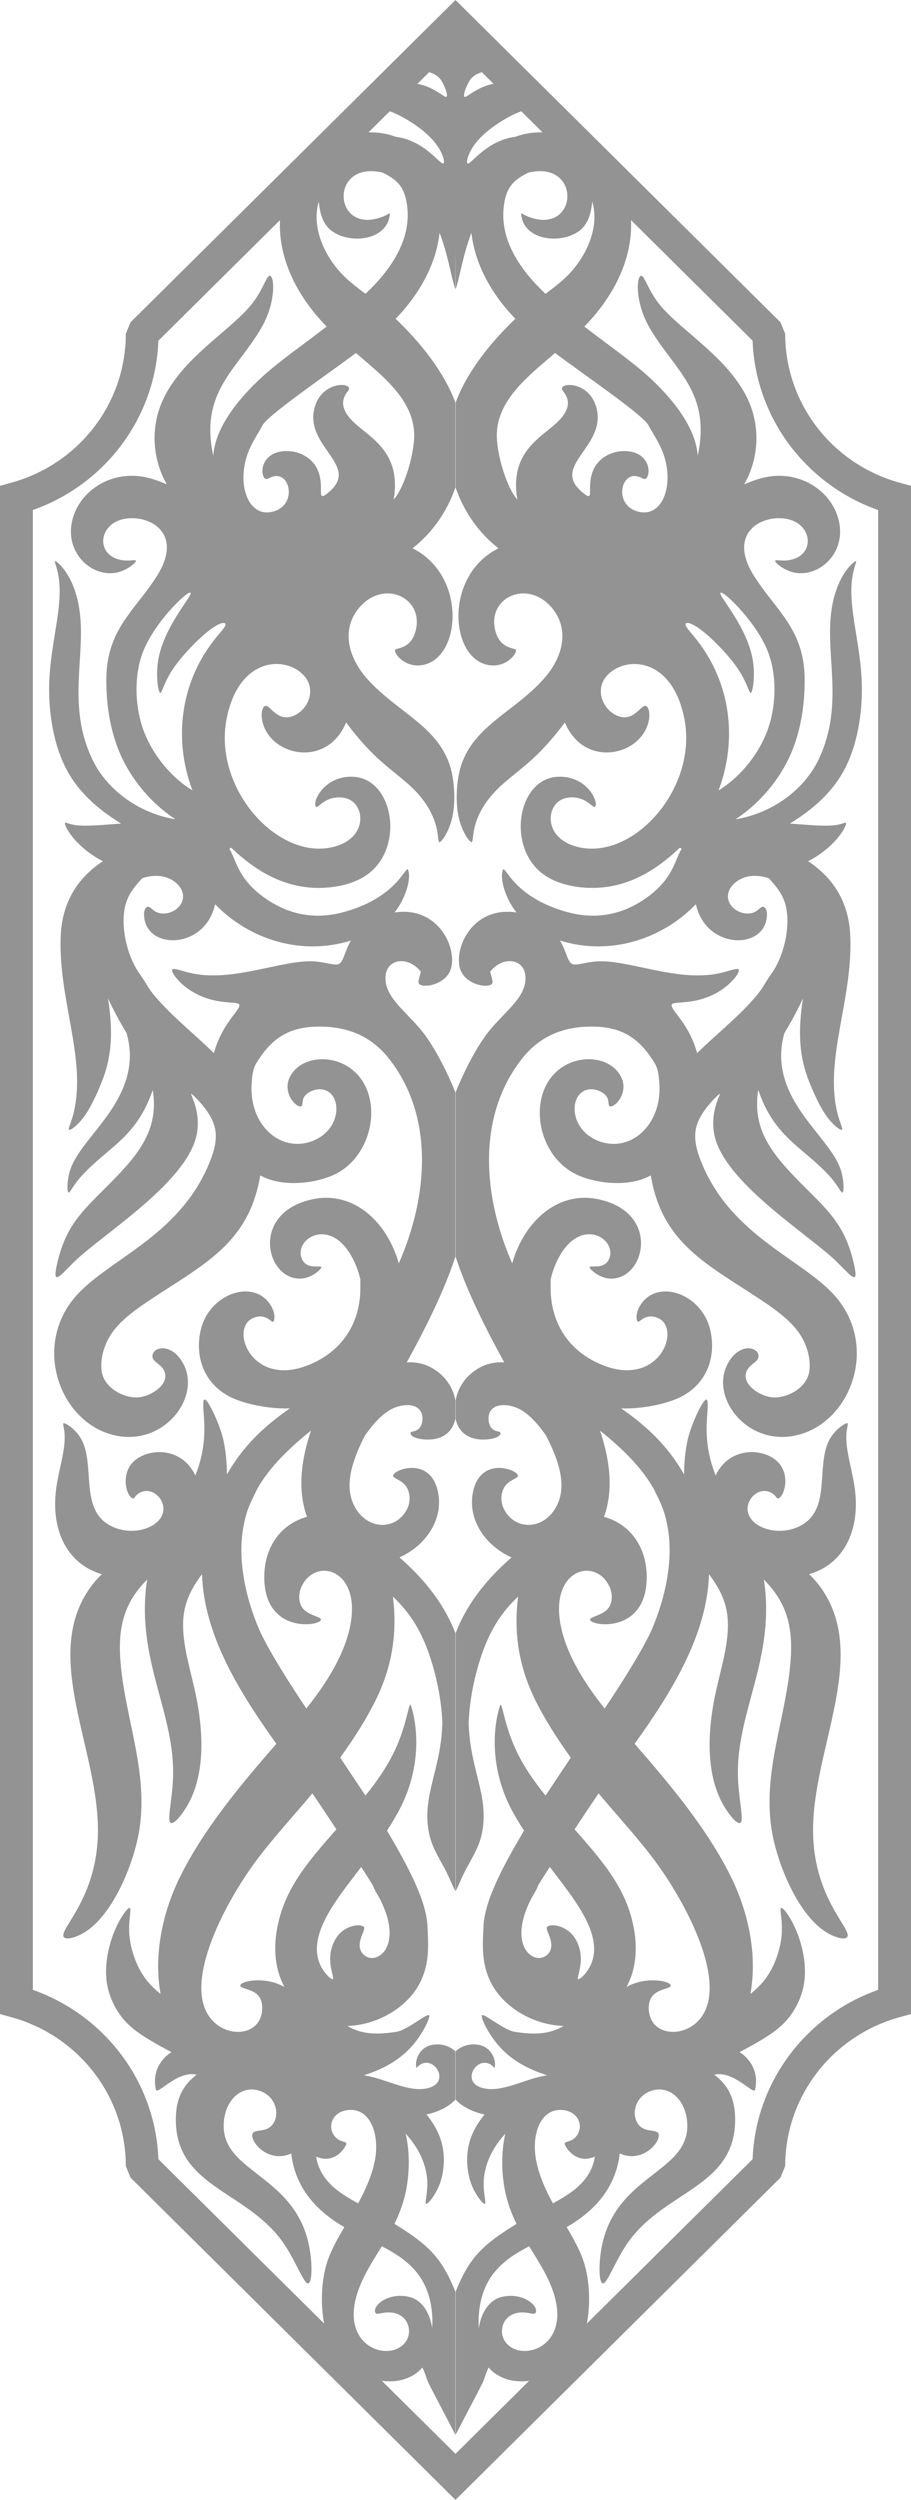 <svg width="147" height="403" viewBox="0 0 147 403" fill="none" xmlns="http://www.w3.org/2000/svg">
<path fill-rule="evenodd" clip-rule="evenodd" d="M85.277 27.826C94.018 25.761 93.3 38.165 85.134 34.887C84.225 34.523 84.064 34.181 84.098 34.556C84.475 38.667 90.218 39.425 93.302 37.349C94.878 36.289 95.394 34.41 95.559 32.491C96.787 36.533 94.7 41.264 91.635 44.37C90.576 45.444 89.359 46.358 88.024 47.364C83.835 43.416 80.795 38.773 81.257 33.609C81.564 30.182 82.893 28.98 85.277 27.826ZM83.473 80.525C81.791 78.729 80.023 72.994 80.176 69.767C80.433 64.338 85.244 60.605 89.573 56.908C93.008 59.527 103.134 66.435 104.534 68.391C105.157 69.552 106.14 70.995 106.774 72.477C108.991 77.666 107.108 83.569 102.954 82.473C98.963 81.424 100.152 75.892 103.035 76.843C103.621 77.036 104.013 77.426 104.312 77.083C105.016 76.279 104.831 73.387 101.781 72.808C99.476 72.375 96.78 73.42 95.753 75.729C94.508 78.518 96.09 81.049 94.153 79.516C88.535 75.073 97.964 72.105 96.235 65.707C95.084 61.45 90.343 61.599 90.69 62.768C90.829 63.234 93.001 64.836 90.265 67.724C87.717 70.415 82.126 72.528 83.473 80.525ZM115.946 127.422C118.906 119.571 117.943 111.071 113.366 104.425C112.031 102.488 110.789 101.348 110.628 100.78C110.467 100.208 111.387 100.208 113.205 101.599C115.022 102.99 117.738 105.772 119.21 108.027C120.683 110.285 120.913 112.018 121.212 111.654C121.511 111.29 121.88 108.828 121.465 106.388C120.6 101.29 116.461 96.632 116.242 95.718C115.933 94.432 121.87 99.891 123.888 104.989C125.461 108.963 125.3 114.378 123.531 118.518C122.004 122.091 119.262 125.39 115.946 127.422ZM90.362 151.618C98.231 154.087 106.654 151.585 112.294 145.765C113.862 153.118 123.551 153.253 123.757 147.532C123.792 146.577 123.4 146.097 123.009 146.188C122.618 146.279 122.227 146.942 121.399 147.167C119.339 147.735 116.73 145.849 117.648 143.577C118.085 142.495 119.374 141.494 120.973 141.253C121.931 141.111 123.001 141.239 124.025 141.556C124.89 142.484 125.936 143.62 126.531 145.186C127.785 148.486 126.678 153.879 124.506 156.927C122.917 159.157 123.364 159.153 120.985 161.736C118.538 164.394 115.273 167.036 112.482 169.773C111.261 165.224 108.563 163.153 108.371 162.127C108.181 161.111 112.198 162.43 116.505 159.516C118.173 158.388 119.369 156.792 119.22 156.348C119.07 155.904 117.575 156.61 115.745 156.964C109.104 158.245 101.328 154.684 96.324 154.979C94.588 155.084 93.184 155.653 92.437 155.438C91.549 155.179 91.436 153.402 90.362 151.618ZM105.492 240.016C106.661 242.446 107.277 243.484 107.777 246.453C108.649 251.637 107.339 257.65 105.203 262.623C103.822 265.838 99.869 272.016 97.565 275.417C94.142 271.138 91.746 267.023 90.735 263.16C88.115 253.141 95.93 250.774 98.305 255.695C98.939 257.005 98.846 258.555 97.984 259.456C97.121 260.356 95.487 260.607 95.245 260.983C94.591 262.002 103.702 263.705 104.322 255.182C104.668 250.434 102.464 245.958 97.466 244.516C99.097 240.022 98.306 235.012 96.819 230.624C100.101 233.255 103.426 236.366 105.492 240.016ZM88.719 300.971C87.999 302.073 87.371 303.051 86.824 303.958C86.618 304.674 85.997 305.468 85.455 306.609C81.85 314.198 86.567 317.072 88.446 314.975C89.811 313.457 88.012 311.228 88.239 310.712C88.54 310.03 91.372 310.225 92.772 312.445C94.82 315.691 92.86 318.988 93.302 319.055C93.6 319.103 94.797 318.052 95.419 316.525C97.395 311.667 92.407 305.857 88.719 300.971ZM96.594 289.106C95.22 291.121 93.912 293.09 92.716 294.902C97.093 299.87 100.703 304.011 102.068 309.847C102.905 313.425 102.829 317.077 101.099 320.32C104.629 318.266 109.396 319.638 107.958 320.38C107.383 320.675 105.864 320.859 105.151 321.929C104.438 323 104.529 324.961 105.473 326.17C107.42 328.661 112.704 327.838 114.125 323.251C116.062 316.998 110.3 306.336 106.025 300.456C103.196 296.564 99.845 292.991 96.594 289.106ZM89.22 355.203C88.037 353.034 86.997 350.748 86.516 348.283C85.708 344.138 87.194 339.824 90.773 340.146C93.715 340.41 94.357 343.389 92.568 344.795C91.9 345.319 91.118 345.184 91.118 345.595C91.118 345.973 92.754 348.748 95.536 347.827C95.684 347.779 95.837 347.72 95.991 347.655C95.935 347.999 95.863 348.345 95.764 348.686C95.304 350.27 94.268 351.729 92.704 352.983C91.736 353.758 90.564 354.457 89.22 355.203ZM85.383 362.112C86.769 364.372 88.181 366.517 89.093 368.959C92.723 378.686 83.431 381.174 81.316 377.145C80.413 375.423 81.399 372.546 84.675 372.789C85.596 372.859 86.24 373.178 86.424 372.837C86.994 371.777 84.429 369.447 80.948 370.281C78.888 370.777 77.607 372.896 77.267 375.308L77.264 375.265C77.126 373.316 77.379 370.878 78.276 368.793C79.174 366.705 80.715 364.972 83.005 363.482C83.736 363.003 84.544 362.552 85.383 362.112ZM79.649 13.518C78.963 13.627 78.243 13.86 77.46 14.235C75.942 14.964 75.159 15.783 74.941 15.601C74.723 15.419 75.068 14.235 75.666 13.187C76.284 12.101 77.066 11.915 77.737 11.624L79.649 13.518ZM87.54 21.337C85.928 21.3 84.425 21.566 83.165 22.05C80.919 22.331 79.142 23.398 77.851 24.425C76.448 25.543 75.62 26.613 75.412 26.304C75.205 25.998 75.62 24.308 77.161 22.578C78.702 20.845 81.372 19.068 83.604 18.132C83.776 18.059 83.944 17.994 84.107 17.935L87.54 21.337ZM94.701 374.566C95.329 371.284 95.102 367.582 94.271 364.857C93.689 362.952 92.616 361.027 91.439 359.027C93.491 357.838 95.05 356.593 96.293 355.24C97.674 353.735 98.663 352.093 99.296 350.281C99.653 349.258 99.897 348.179 100 347.15C103.995 348.959 107.112 344.651 106.119 343.769C105.681 343.383 104.531 343.563 103.68 343.062C101.738 341.918 102 338.354 104.761 337.181C108.012 335.801 110.952 338.7 110.904 342.811C110.815 350.591 98.319 350.763 96.869 363.693C96.57 366.361 96.799 368.458 97.467 368.046C98.135 367.638 99.239 364.719 100.941 362.076C106.598 353.29 118.218 352.856 118.613 342.287C118.737 338.973 117.918 336.485 115.264 334.448C118.441 333.749 121.63 337.835 121.845 336.86C122.72 332.898 119.562 330.901 119.321 330.833C124.437 328.055 127.2 326.548 129.005 322.327C129.573 320.999 129.859 319.571 129.886 318.083C129.932 315.643 129.288 313.045 128.391 310.994C127.494 308.942 126.343 307.438 126.044 307.573C125.745 307.711 126.297 309.489 126.136 311.769C125.975 314.048 125.101 316.829 123.582 318.903C122.864 319.884 122.002 320.706 121.087 321.433C122.206 315.308 120.862 308.472 117.967 302.597C114.206 294.961 108.276 287.835 102.408 281.118C108.124 273.105 114.096 263.769 114.409 253.77C117.3 257.655 117.98 260.563 117.094 265.713C116.587 268.654 115.575 271.868 115.022 275.253C114.1 280.911 114.204 286.992 117.001 291.45C118.06 293.138 119.348 294.505 119.624 293.614C119.901 292.727 119.164 289.58 119.072 286.412C118.785 276.52 124.524 268.244 123.501 256.606C123.442 255.931 123.358 255.273 123.245 254.63C126.386 257.78 127.957 261.317 127.609 267.126C127.018 276.99 122.487 286.455 124.847 296.694C126.084 302.056 129.311 309.247 133.637 311.67C135.225 312.56 136.836 312.834 136.79 311.943C136.704 310.295 131.252 305.302 131.198 295.19C131.127 281.994 140.083 267.401 132.763 256.39C132.121 255.424 131.382 254.556 130.559 253.771C135.913 252.205 138.232 247.369 138.1 242.028C137.991 237.668 136.159 233.898 136.639 230.573C136.765 229.695 137.018 229.239 136.454 229.49C135.891 229.741 134.51 230.699 133.739 232.283C131.732 236.409 133.998 243.04 129.529 245.755C126.175 247.794 121.463 246.574 120.716 243.898C120.124 241.779 122.582 239.311 124.731 240.82C125.283 241.208 125.306 241.664 125.605 241.549C126.613 241.166 127.53 237.74 125.548 235.714C123.257 233.373 117.7 233.124 115.477 237.855C113.078 231.806 114.434 227.747 114.162 225.891C113.942 224.386 111.564 229.421 110.975 232.046C110.608 233.681 110.386 235.664 110.384 237.694C107.878 233.274 104.519 229.995 100.225 227.04C102.952 227.146 106.69 226.58 109.304 225.445C114.076 223.376 115.633 218.715 114.596 214.355C113.163 208.328 105.602 205.91 103.103 210.81C102.551 211.893 102.689 212.851 102.896 213.056C103.183 213.34 104.051 211.56 106.186 212.486C109.995 214.136 106.449 223.663 97.339 220.1C91.998 218.01 89.045 213.612 88.86 208.166C88.836 207.467 88.862 206.832 88.851 206.241C89.228 204.621 89.87 203.11 90.631 201.931C94.187 196.418 99.315 199.751 98.385 202.683C97.647 205.012 94.792 203.703 95.181 204.404C95.428 204.848 96.832 206.045 98.438 206.119C104.067 206.379 106.732 195.524 96.602 193.336C89.829 191.873 84.453 197.167 82.653 203.67C77.907 192.886 76.907 180.01 84.198 170.709C87.275 166.785 91.291 165.402 95.922 165.5C100.724 165.603 103.394 167.71 105.632 171.382C106.234 172.369 106.313 173.517 106.392 174.665C106.856 181.421 101.645 185.951 96.51 183.908C91.408 181.879 91.828 175.424 95.555 175.599C96.521 175.645 97.534 176.192 97.925 176.83C98.316 177.468 98.086 178.198 98.385 178.335C99.118 178.67 101.482 176.248 100.26 173.684C98.034 169.012 88.688 169.659 87.26 177.537C86.455 181.976 88.646 187.494 93.415 189.516C96.717 190.916 101.75 191.32 105.008 189.477C106.854 200.593 114.326 203.901 123.01 209.698C126.255 211.864 128.187 213.551 129.338 215.511C130.489 217.472 130.857 219.706 130.557 221.256C130.037 223.954 126.626 225.593 124.345 225.223C122.005 224.843 119.125 222.585 120.824 220.481C121.377 219.797 122.297 219.433 122.389 218.794C122.628 217.136 119.301 216.226 117.373 219.934C114.627 225.215 120.332 232.821 127.957 231.492C136.843 229.943 141.788 217.868 135.275 209.562C130.219 203.114 117.818 199.604 112.978 186.857C112.035 184.372 111.897 182.503 112.702 180.679C113.507 178.855 115.256 177.078 115.877 176.53C116.938 175.596 114.583 178.291 115.187 182.48C116.251 189.862 128.669 197.809 134.078 202.541C136.953 205.056 138.939 208.33 137.644 203.133C136.019 196.605 132.733 194.442 127.957 189.433C123.892 185.168 121.45 181.4 122.35 175.709C124.977 183.385 129.45 184.834 133.733 189.457C135.275 191.121 135.735 192.443 135.965 192.238C136.195 192.033 136.195 190.3 135.712 188.727C134.209 183.835 126.809 179.065 126.094 171.265C125.946 169.657 126.138 168.083 126.568 166.56C127.578 164.884 128.635 162.97 129.572 160.928C128.811 165.815 128.857 169.82 130.372 173.863C130.971 175.458 132.029 177.943 133.168 179.63C134.307 181.317 135.527 182.206 135.826 182.138C136.125 182.069 135.503 181.043 135.089 179.288C133.042 170.611 137.613 161.11 137.206 150.929C137.005 145.907 134.873 141.796 130.407 138.835C132.388 137.808 133.896 136.53 134.905 135.394C136.009 134.152 136.516 133.081 136.527 132.75C136.539 132.419 136.056 132.83 134.893 133.001C132.975 133.282 129.827 132.91 127.462 132.768C131.154 130.478 134.5 127.67 136.537 123.507C138.332 119.837 139.16 115.048 139.068 110.467C138.926 103.376 136.498 97.218 137.711 92.138C138.01 90.885 138.378 90.248 137.941 90.521C137.503 90.794 136.261 91.978 135.364 94.053C131.624 102.699 136.99 111.738 132.234 122.138C129.764 127.539 124.298 131.18 118.671 132.076C123.006 129.272 126.462 124.837 128.111 120.274C129.389 116.734 129.841 113.238 129.841 109.578C129.841 101.461 125.201 98.427 121.672 92.844C116.525 84.702 125.175 82.032 128.667 84.319C131.207 85.984 130.968 89.764 127.218 90.317C125.975 90.499 124.871 90.088 125.101 90.521C125.331 90.954 126.896 92.229 128.759 92.389C132.657 92.724 136.534 88.824 135.34 83.886C134.193 79.144 129.24 75.976 123.996 76.843C122.7 77.058 121.391 77.51 120.084 78.085C122.524 73.78 122.75 68.536 120.499 64.01C117.281 57.538 109.878 53.278 106.532 49.214C104.898 47.233 104.254 45.27 103.771 44.654C102.796 43.412 102.136 48.241 104.829 52.863C108.821 59.712 114.792 63.172 112.585 73.471C112.266 68.748 108.266 63.988 104.612 60.681C101.687 58.034 97.771 55.346 94.29 52.64C98.994 47.866 102.112 41.752 101.821 35.484L121.438 54.92C121.682 61.319 123.937 67.207 127.595 71.985C131.157 76.639 136.046 80.237 141.699 82.222V320.777C136.046 322.763 131.157 326.359 127.595 331.013C123.937 335.792 121.682 341.681 121.438 348.077L94.701 374.566ZM61.723 27.826C52.982 25.761 53.7 38.165 61.866 34.887C62.775 34.523 62.936 34.181 62.902 34.556C62.525 38.667 56.781 39.425 53.697 37.349C52.122 36.289 51.605 34.41 51.441 32.491C50.213 36.533 52.3 41.264 55.365 44.37C56.424 45.444 57.64 46.358 58.976 47.364C63.165 43.416 66.205 38.773 65.743 33.609C65.436 30.182 64.107 28.98 61.723 27.826ZM63.526 80.525C65.209 78.729 66.977 72.994 66.824 69.767C66.567 64.338 61.756 60.605 57.426 56.908C53.992 59.527 43.865 66.435 42.466 68.391C41.843 69.552 40.859 70.995 40.225 72.477C38.008 77.666 39.892 83.569 44.045 82.473C48.037 81.424 46.847 75.892 43.965 76.843C43.378 77.036 42.987 77.426 42.688 77.083C41.984 76.279 42.168 73.387 45.219 72.808C47.523 72.375 50.22 73.42 51.248 75.729C52.492 78.518 50.91 81.049 52.846 79.516C58.465 75.073 49.035 72.105 50.764 65.707C51.916 61.45 56.656 61.599 56.31 62.768C56.171 63.234 53.999 64.836 56.735 67.724C59.283 70.415 64.874 72.528 63.526 80.525ZM31.054 127.422C28.094 119.571 29.056 111.071 33.634 104.425C34.968 102.488 36.211 101.348 36.372 100.78C36.533 100.208 35.612 100.208 33.795 101.599C31.977 102.99 29.262 105.772 27.79 108.027C26.317 110.285 26.087 112.018 25.788 111.654C25.488 111.29 25.12 108.828 25.534 106.388C26.4 101.29 30.539 96.632 30.758 95.718C31.067 94.432 25.13 99.891 23.112 104.989C21.539 108.963 21.7 114.378 23.469 118.518C24.996 122.091 27.738 125.39 31.054 127.422ZM56.638 151.618C48.768 154.087 40.346 151.585 34.706 145.765C33.138 153.118 23.449 153.253 23.243 147.532C23.208 146.577 23.599 146.097 23.991 146.188C24.382 146.279 24.773 146.942 25.601 147.167C27.66 147.735 30.27 145.849 29.352 143.577C28.915 142.495 27.626 141.494 26.027 141.253C25.068 141.111 23.998 141.239 22.975 141.556C22.11 142.484 21.064 143.62 20.469 145.186C19.215 148.486 20.322 153.879 22.494 156.927C24.083 159.157 23.636 159.153 26.015 161.736C28.462 164.394 31.727 167.036 34.517 169.773C35.739 165.224 38.437 163.153 38.628 162.127C38.818 161.111 34.802 162.43 30.495 159.516C28.827 158.388 27.63 156.792 27.78 156.348C27.929 155.904 29.425 156.61 31.254 156.964C37.896 158.245 45.672 154.684 50.675 154.979C52.412 155.084 53.816 155.653 54.563 155.438C55.451 155.179 55.564 153.402 56.638 151.618ZM41.508 240.016C40.338 242.446 39.723 243.484 39.223 246.453C38.35 251.637 39.661 257.65 41.797 262.623C43.178 265.838 47.13 272.016 49.435 275.417C52.858 271.138 55.254 267.023 56.265 263.16C58.885 253.141 51.07 250.774 48.694 255.695C48.061 257.005 48.154 258.555 49.016 259.456C49.879 260.356 51.513 260.607 51.755 260.983C52.409 262.002 43.298 263.705 42.677 255.182C42.331 250.434 44.536 245.958 49.533 244.516C47.903 240.022 48.694 235.012 50.181 230.624C46.899 233.255 43.574 236.366 41.508 240.016ZM58.281 300.971C59 302.073 59.628 303.051 60.176 303.958C60.381 304.674 61.003 305.468 61.545 306.609C65.15 314.198 60.433 317.072 58.553 314.975C57.189 313.457 58.988 311.228 58.76 310.712C58.459 310.03 55.628 310.225 54.227 312.445C52.18 315.691 54.14 318.988 53.698 319.055C53.399 319.103 52.202 318.052 51.581 316.525C49.604 311.667 54.592 305.857 58.281 300.971ZM50.406 289.106C51.78 291.121 53.088 293.09 54.284 294.902C49.907 299.87 46.297 304.011 44.932 309.847C44.094 313.425 44.17 317.077 45.9 320.32C42.37 318.266 37.604 319.638 39.041 320.38C39.617 320.675 41.136 320.859 41.849 321.929C42.563 323 42.47 324.961 41.527 326.17C39.58 328.661 34.296 327.838 32.875 323.251C30.938 316.998 36.7 306.336 40.975 300.456C43.803 296.564 47.154 292.991 50.406 289.106ZM57.78 355.203C58.963 353.034 60.003 350.748 60.484 348.283C61.291 344.138 59.806 339.824 56.227 340.146C53.285 340.41 52.643 343.389 54.432 344.795C55.099 345.319 55.882 345.184 55.882 345.595C55.882 345.973 54.246 348.748 51.464 347.827C51.316 347.779 51.163 347.72 51.009 347.655C51.065 347.999 51.137 348.345 51.236 348.686C51.696 350.27 52.731 351.729 54.296 352.983C55.264 353.758 56.436 354.457 57.78 355.203ZM61.617 362.112C60.231 364.372 58.819 366.517 57.907 368.959C54.277 378.686 63.568 381.174 65.684 377.145C66.586 375.423 65.601 372.546 62.325 372.789C61.404 372.859 60.76 373.178 60.576 372.837C60.005 371.777 62.571 369.447 66.052 370.281C68.112 370.777 69.393 372.896 69.732 375.308L69.735 375.265C69.874 373.316 69.621 370.878 68.723 368.793C67.826 366.705 66.284 364.972 63.995 363.482C63.263 363.003 62.455 362.552 61.617 362.112ZM67.35 13.518C68.037 13.627 68.757 13.86 69.539 14.235C71.058 14.964 71.84 15.783 72.059 15.601C72.278 15.419 71.932 14.235 71.334 13.187C70.716 12.101 69.933 11.915 69.263 11.624L67.35 13.518ZM59.46 21.337C61.071 21.3 62.575 21.566 63.836 22.05C66.081 22.331 67.858 23.398 69.149 24.425C70.552 25.543 71.38 26.613 71.588 26.304C71.795 25.998 71.38 24.308 69.839 22.578C68.297 20.845 65.628 19.068 63.396 18.132C63.223 18.059 63.056 17.994 62.893 17.935L59.46 21.337ZM52.298 374.566C51.671 371.284 51.898 367.582 52.729 364.857C53.311 362.952 54.384 361.027 55.561 359.027C53.509 357.838 51.95 356.593 50.706 355.24C49.326 353.735 48.337 352.093 47.704 350.281C47.346 349.258 47.103 348.179 47 347.15C43.005 348.959 39.888 344.651 40.881 343.769C41.318 343.383 42.469 343.563 43.32 343.062C45.261 341.918 45 338.354 42.238 337.181C38.988 335.801 36.048 338.7 36.095 342.811C36.185 350.591 48.681 350.763 50.131 363.693C50.43 366.361 50.2 368.458 49.533 368.046C48.865 367.638 47.761 364.719 46.058 362.076C40.402 353.29 28.782 352.856 28.387 342.287C28.263 338.973 29.082 336.485 31.735 334.448C28.559 333.749 25.37 337.835 25.154 336.86C24.28 332.898 27.438 330.901 27.679 330.833C22.563 328.055 19.799 326.548 17.994 322.327C17.427 320.999 17.141 319.571 17.113 318.083C17.068 315.643 17.712 313.045 18.608 310.994C19.506 308.942 20.657 307.438 20.956 307.573C21.255 307.711 20.703 309.489 20.864 311.769C21.025 314.048 21.899 316.829 23.418 318.903C24.135 319.884 24.997 320.706 25.913 321.433C24.794 315.308 26.138 308.472 29.033 302.597C32.794 294.961 38.724 287.835 44.591 281.118C38.876 273.105 32.904 263.769 32.591 253.77C29.7 257.655 29.02 260.563 29.906 265.713C30.413 268.654 31.425 271.868 31.977 275.253C32.9 280.911 32.796 286.992 29.998 291.45C28.94 293.138 27.651 294.505 27.376 293.614C27.099 292.727 27.835 289.58 27.927 286.412C28.215 276.52 22.476 268.244 23.498 256.606C23.558 255.931 23.642 255.273 23.755 254.63C20.613 257.78 19.043 261.317 19.391 267.126C19.982 276.99 24.513 286.455 22.152 296.694C20.916 302.056 17.688 309.247 13.363 311.67C11.775 312.56 10.164 312.834 10.21 311.943C10.296 310.295 15.748 305.302 15.802 295.19C15.873 281.994 6.916 267.401 14.237 256.39C14.879 255.424 15.618 254.556 16.44 253.771C11.087 252.205 8.767 247.369 8.9 242.028C9.008 237.668 10.841 233.898 10.361 230.573C10.234 229.695 9.982 229.239 10.546 229.49C11.109 229.741 12.49 230.699 13.261 232.283C15.268 236.409 13.002 243.04 17.471 245.755C20.825 247.794 25.536 246.574 26.284 243.898C26.876 241.779 24.418 239.311 22.269 240.82C21.717 241.208 21.693 241.664 21.394 241.549C20.387 241.166 19.469 237.74 21.452 235.714C23.742 233.373 29.3 233.124 31.523 237.855C33.922 231.806 32.566 227.747 32.837 225.891C33.058 224.386 35.436 229.421 36.025 232.046C36.392 233.681 36.614 235.664 36.616 237.694C39.121 233.274 42.481 229.995 46.775 227.04C44.048 227.146 40.31 226.58 37.695 225.445C32.924 223.376 31.366 218.715 32.403 214.355C33.837 208.328 41.398 205.91 43.897 210.81C44.449 211.893 44.311 212.851 44.103 213.056C43.816 213.34 42.949 211.56 40.814 212.486C37.005 214.136 40.551 223.663 49.661 220.1C55.002 218.01 57.955 213.612 58.14 208.166C58.163 207.467 58.139 206.832 58.15 206.241C57.772 204.621 57.13 203.11 56.369 201.931C52.813 196.418 47.684 199.751 48.614 202.683C49.353 205.012 52.208 203.703 51.819 204.404C51.571 204.848 50.167 206.045 48.563 206.119C42.932 206.379 40.268 195.524 50.397 193.336C57.171 191.873 62.547 197.167 64.347 203.67C69.092 192.886 70.093 180.01 62.802 170.709C59.725 166.785 55.709 165.402 51.077 165.5C46.276 165.603 43.606 167.71 41.368 171.382C40.766 172.369 40.686 173.517 40.607 174.665C40.144 181.421 45.354 185.951 50.49 183.908C55.592 181.879 55.172 175.424 51.445 175.599C50.478 175.645 49.466 176.192 49.075 176.83C48.684 177.468 48.914 178.198 48.615 178.335C47.883 178.67 45.518 176.248 46.74 173.684C48.966 169.012 58.312 169.659 59.74 177.537C60.545 181.976 58.353 187.494 53.584 189.516C50.282 190.916 45.25 191.32 41.992 189.477C40.146 200.593 32.674 203.901 23.99 209.698C20.745 211.864 18.812 213.551 17.662 215.511C16.511 217.472 16.143 219.706 16.442 221.256C16.963 223.954 20.374 225.593 22.655 225.223C24.994 224.843 27.874 222.585 26.175 220.481C25.623 219.797 24.703 219.433 24.611 218.794C24.372 217.136 27.699 216.226 29.627 219.934C32.373 225.215 26.668 232.821 19.042 231.492C10.156 229.943 5.212 217.868 11.725 209.562C16.781 203.114 29.182 199.604 34.022 186.857C34.965 184.372 35.103 182.503 34.298 180.679C33.492 178.855 31.744 177.078 31.122 176.53C30.062 175.596 32.417 178.291 31.813 182.48C30.748 189.862 18.331 197.809 12.922 202.541C10.046 205.056 8.061 208.33 9.355 203.133C10.981 196.605 14.267 194.442 19.042 189.433C23.108 185.168 25.549 181.4 24.649 175.709C22.023 183.385 17.549 184.834 13.267 189.457C11.725 191.121 11.265 192.443 11.034 192.238C10.805 192.033 10.805 190.3 11.288 188.727C12.791 183.835 20.191 179.065 20.906 171.265C21.053 169.657 20.862 168.083 20.432 166.56C19.422 164.884 18.365 162.97 17.427 160.928C18.189 165.815 18.143 169.82 16.628 173.863C16.029 175.458 14.971 177.943 13.832 179.63C12.693 181.317 11.473 182.206 11.175 182.138C10.875 182.069 11.496 181.043 11.91 179.288C13.958 170.611 9.387 161.11 9.794 150.929C9.994 145.907 12.127 141.796 16.593 138.835C14.612 137.808 13.104 136.53 12.095 135.394C10.99 134.152 10.484 133.081 10.472 132.75C10.461 132.419 10.944 132.83 12.106 133.001C14.025 133.282 17.173 132.91 19.538 132.768C15.846 130.478 12.5 127.67 10.463 123.507C8.668 119.837 7.84 115.048 7.932 110.467C8.074 103.376 10.501 97.218 9.289 92.138C8.99 90.885 8.622 90.248 9.059 90.521C9.497 90.794 10.739 91.978 11.636 94.053C15.376 102.699 10.01 111.738 14.766 122.138C17.236 127.539 22.702 131.18 28.329 132.076C23.994 129.272 20.538 124.837 18.889 120.274C17.61 116.734 17.159 113.238 17.159 109.578C17.159 101.461 21.799 98.427 25.327 92.844C30.474 84.702 21.825 82.032 18.332 84.319C15.793 85.984 16.032 89.764 19.782 90.317C21.025 90.499 22.129 90.088 21.899 90.521C21.669 90.954 20.105 92.229 18.241 92.389C14.343 92.724 10.466 88.824 11.66 83.886C12.806 79.144 17.76 75.976 23.003 76.843C24.3 77.058 25.608 77.51 26.916 78.085C24.476 73.78 24.25 68.536 26.501 64.01C29.719 57.538 37.121 53.278 40.468 49.214C42.102 47.233 42.746 45.27 43.229 44.654C44.204 43.412 44.864 48.241 42.17 52.863C38.179 59.712 32.208 63.172 34.415 73.471C34.734 68.748 38.734 63.988 42.388 60.681C45.314 58.034 49.229 55.346 52.71 52.64C48.006 47.866 44.888 41.752 45.179 35.484L25.561 54.92C25.318 61.319 23.063 67.207 19.405 71.985C15.843 76.639 10.954 80.237 5.301 82.222V320.777C10.954 322.763 15.843 326.359 19.405 331.013C23.063 335.792 25.318 341.681 25.561 348.077L52.298 374.566ZM73.5 403L125.93 351.056L126.697 349.199C126.703 343.552 128.602 338.348 131.798 334.172C135.069 329.901 139.704 326.702 145.064 325.214L147 324.677V78.322L145.064 77.782C139.704 76.293 135.069 73.099 131.798 68.828C128.602 64.651 126.703 59.447 126.697 53.798L125.93 51.945L73.5 0L21.069 51.945L20.303 53.798C20.297 59.447 18.397 64.651 15.201 68.828C11.931 73.099 7.296 76.293 1.936 77.782L0 78.322V324.677L1.936 325.214C7.296 326.702 11.931 329.901 15.201 334.172C18.397 338.348 20.297 343.552 20.303 349.199L21.069 351.056L73.5 403ZM73.675 46.173C74.251 44.254 74.806 40.794 76.071 37.527C76.601 42.495 79.265 47.378 83.161 51.388C79.323 55.059 75.42 59.767 73.522 64.898V78.606C74.834 82.411 77.192 85.856 80.432 88.391C71.729 92.71 72.558 105.758 78.552 107.153C81.486 107.834 83.353 105.485 83.269 104.815C83.213 104.37 80.578 104.797 79.863 101.406C78.767 96.202 85.222 93.343 89.102 98.045C91.996 101.552 90.766 106.031 87.779 109.396C82.636 115.19 75.364 117.306 73.984 125.135C73.605 127.291 73.558 129.891 74.065 131.963C74.572 134.039 75.63 135.587 76.032 135.747C76.664 135.998 75.478 132.135 80.082 127.393C81.842 125.58 84.166 124.076 86.57 121.752C88.138 120.237 89.739 118.373 91.148 116.472C94.287 123.977 103.581 121.84 104.691 116.144C104.944 114.844 104.622 113.886 104.185 113.795C103.405 113.635 102.365 116.191 100.02 115.528C97.553 114.829 95.962 111.599 97.65 109.283C100.256 105.707 108.417 105.419 110.443 115.94C112.604 127.153 102.101 138.864 93.094 136.501C88.236 135.226 88.075 130.918 90.034 129.276C91.093 128.384 92.795 128.384 93.969 128.864C95.142 129.341 95.787 130.299 96.017 130.048C96.662 129.345 94.766 125.044 90.057 125.215C83.421 125.459 81.574 136.945 88.009 141.173C90.126 142.564 93.071 143.202 95.994 143.132C101.229 143.012 105.722 140.47 109.701 136.647C109.793 136.709 109.889 136.77 109.99 136.829C108.842 138.711 108.664 141.526 104.547 144.56C100.636 147.444 96.271 148.289 91.719 147.08C82.498 144.633 81.482 139.036 81.112 140.332C80.605 142.109 81.86 145.292 83.352 147.102C76.573 146.049 73.379 152.306 74.165 155.893C74.82 158.874 79.098 159.425 79.435 158.502C79.579 158.107 79.26 157.404 79.097 156.643C81.081 154.083 84.71 154.433 84.797 157.579C84.894 161.1 80.859 163.384 78.204 167.153C76.594 169.439 74.85 172.763 73.522 176.082V202.585L73.591 202.795C75.351 208.153 78.377 214.205 81.367 219.625C79.58 219.518 78.135 219.97 76.884 220.777C75.561 221.632 74.457 222.886 73.87 224.47C73.72 224.876 73.604 225.303 73.522 225.737V228.743C73.567 228.95 73.621 229.149 73.686 229.337C74.158 230.705 75.17 231.526 76.39 231.867C77.609 232.209 79.036 232.073 79.841 231.811C80.647 231.548 80.831 231.161 80.739 230.967C80.647 230.773 80.278 230.773 79.922 230.637C79.565 230.5 79.22 230.226 79.013 229.702C78.806 229.178 78.737 228.403 78.99 227.776C79.243 227.149 79.818 226.67 80.762 226.545C81.705 226.419 83.016 226.647 84.236 227.388C85.456 228.129 86.583 229.383 87.389 230.431C87.658 230.782 87.891 231.11 88.107 231.419C89.979 235.035 91.348 238.902 90.134 242.073C88.396 246.613 83.245 247.034 81.332 243.304C80.596 241.867 80.873 240.249 81.678 239.348C82.483 238.448 83.818 238.265 83.542 237.753C82.967 236.686 77.478 234.971 76.329 240.488C75.408 244.91 78.248 249.135 82.537 251.067C81.963 251.572 81.369 252.112 80.762 252.702C78.162 255.233 75.309 258.698 73.606 263.052L73.522 263.27V304.865C73.921 304.15 74.352 303.022 74.879 301.949C75.731 300.216 76.835 298.619 77.456 296.705C78.078 294.789 78.216 292.555 77.825 290.07C77.433 287.587 76.513 284.851 76.007 281.751C75.802 280.491 75.664 279.172 75.618 277.806C75.75 274.205 76.498 270.549 77.495 267.452C78.668 263.804 80.186 260.932 82.648 258.333C82.952 258.013 83.269 257.697 83.597 257.385C82.926 262.741 83.533 268.16 86.214 273.738C87.654 276.735 89.741 280.074 92.102 283.344L88.032 289.458C84.099 284.606 82.528 281.12 81.428 276.906C80.899 274.877 80.853 274.331 80.577 275.288C79.254 279.877 79.589 285.863 82.314 291.278C82.94 292.524 83.71 293.814 84.553 295.108C81.789 299.799 78.238 306.001 78.025 310.419C77.886 313.31 77.65 316.235 79.035 319.238C81.03 323.563 86.081 326.457 90.925 326.592C88.529 328.086 85.697 327.965 83.051 327.542C81.246 327.252 77.981 324.429 77.759 324.885C77.61 325.192 78.208 326.536 79.025 327.838C81.137 331.197 84.066 333.203 88.295 334.555C84.64 335.057 80.701 337.646 77.496 336.477C74.394 335.344 77.112 331.214 79.371 332.955C79.681 333.192 79.796 333.513 79.843 333.217C80.046 331.904 79.222 329.979 77.208 329.636C75.732 329.385 74.456 329.833 73.522 330.681V338.483C74.527 339.526 76.029 340.388 78.128 340.864L78.177 340.875C77.216 342.05 76.478 343.293 76.022 344.516C75.285 346.485 75.285 348.401 75.504 349.917C75.723 351.433 76.159 352.549 76.758 353.563C77.356 354.581 78.115 355.491 78.276 355.229C78.438 354.967 78 353.53 78.047 351.822C78.093 350.112 78.622 348.128 79.841 346.178C80.317 345.417 80.897 344.665 81.535 343.961C80.861 346.953 80.917 350.188 81.454 352.98C81.852 355.051 82.536 356.852 83.351 358.508C81.808 359.444 80.302 360.442 79.082 361.428C77.011 363.104 75.768 364.747 74.698 366.821C74.28 367.632 73.888 368.511 73.522 369.444V392.498C75.685 388.303 77.887 384.237 78.081 383.631C78.475 382.411 78.629 382.149 78.844 381.653C79.149 382.014 79.496 382.338 79.889 382.614C81.511 383.755 83.456 384.065 85.382 383.8L73.5 395.572L61.618 383.8C63.544 384.065 65.489 383.755 67.11 382.614C67.503 382.338 67.851 382.014 68.156 381.653C68.371 382.149 68.526 382.411 68.919 383.631C69.113 384.237 71.315 388.303 73.478 392.498V369.444C73.113 368.511 72.72 367.632 72.301 366.821C71.231 364.747 69.989 363.104 67.918 361.428C66.698 360.442 65.192 359.444 63.649 358.508C64.463 356.852 65.148 355.051 65.546 352.98C66.083 350.188 66.139 346.953 65.464 343.961C66.103 344.665 66.683 345.417 67.158 346.178C68.378 348.128 68.907 350.112 68.953 351.822C68.999 353.53 68.562 354.967 68.723 355.229C68.884 355.491 69.644 354.581 70.242 353.563C70.84 352.549 71.277 351.433 71.496 349.917C71.714 348.401 71.714 346.485 70.978 344.516C70.522 343.293 69.784 342.05 68.823 340.875L68.871 340.864C70.97 340.388 72.472 339.526 73.478 338.483V330.681C72.544 329.833 71.268 329.385 69.792 329.636C67.777 329.979 66.954 331.904 67.157 333.217C67.203 333.513 67.318 333.192 67.629 332.955C69.888 331.214 72.606 335.344 69.504 336.477C66.298 337.646 62.359 335.057 58.705 334.555C62.934 333.203 65.862 331.197 67.975 327.838C68.792 326.536 69.39 325.192 69.241 324.885C69.019 324.429 65.753 327.252 63.949 327.542C61.303 327.965 58.471 328.086 56.075 326.592C60.919 326.457 65.97 323.563 67.964 319.238C69.35 316.235 69.114 313.31 68.974 310.419C68.761 306.001 65.211 299.799 62.447 295.108C63.289 293.814 64.059 292.524 64.685 291.278C67.41 285.863 67.746 279.877 66.423 275.288C66.147 274.331 66.101 274.877 65.571 276.906C64.472 281.12 62.901 284.606 58.967 289.458L54.899 283.344C57.259 280.074 59.346 276.735 60.786 273.738C63.467 268.16 64.075 262.741 63.403 257.385C63.73 257.697 64.048 258.013 64.351 258.333C66.813 260.932 68.332 263.804 69.505 267.452C70.502 270.549 71.249 274.205 71.382 277.806C71.336 279.172 71.199 280.491 70.993 281.751C70.487 284.851 69.566 287.587 69.175 290.07C68.784 292.555 68.922 294.789 69.543 296.705C70.165 298.619 71.269 300.216 72.121 301.949C72.648 303.022 73.079 304.15 73.478 304.865V263.27L73.394 263.052C71.691 258.698 68.838 255.233 66.238 252.702C65.631 252.112 65.037 251.572 64.463 251.067C68.752 249.135 71.591 244.91 70.671 240.488C69.522 234.971 64.032 236.686 63.458 237.753C63.182 238.265 64.516 238.448 65.322 239.348C66.127 240.249 66.403 241.867 65.667 243.304C63.754 247.034 58.604 246.613 56.866 242.073C55.652 238.902 57.021 235.035 58.892 231.419C59.109 231.11 59.342 230.782 59.611 230.431C60.416 229.383 61.544 228.129 62.764 227.388C63.983 226.647 65.294 226.419 66.238 226.545C67.182 226.67 67.757 227.149 68.01 227.776C68.263 228.403 68.194 229.178 67.987 229.702C67.78 230.226 67.435 230.5 67.078 230.637C66.722 230.773 66.353 230.773 66.261 230.967C66.169 231.161 66.353 231.548 67.158 231.811C67.964 232.073 69.391 232.209 70.61 231.867C71.829 231.526 72.842 230.705 73.314 229.337C73.379 229.149 73.433 228.95 73.478 228.743V225.737C73.396 225.303 73.279 224.876 73.129 224.47C72.543 222.886 71.438 221.632 70.115 220.777C68.865 219.97 67.419 219.518 65.633 219.625C68.623 214.205 71.649 208.153 73.409 202.795L73.478 202.585V176.082C72.15 172.763 70.406 169.439 68.796 167.153C66.14 163.384 62.105 161.1 62.203 157.579C62.29 154.433 65.919 154.083 67.903 156.643C67.74 157.404 67.421 158.107 67.565 158.502C67.902 159.425 72.18 158.874 72.834 155.893C73.621 152.306 70.427 146.049 63.648 147.102C65.14 145.292 66.395 142.109 65.888 140.332C65.518 139.036 64.502 144.633 55.281 147.08C50.729 148.289 46.364 147.444 42.453 144.56C38.335 141.526 38.158 138.711 37.01 136.829C37.11 136.77 37.206 136.709 37.299 136.647C41.278 140.47 45.77 143.012 51.006 143.132C53.928 143.202 56.874 142.564 58.991 141.173C65.427 136.945 63.579 125.459 56.943 125.215C52.233 125.044 50.338 129.345 50.983 130.048C51.213 130.299 51.858 129.341 53.031 128.864C54.205 128.384 55.907 128.384 56.966 129.276C58.925 130.918 58.764 135.226 53.905 136.501C44.899 138.864 34.396 127.153 36.556 115.94C38.583 105.419 46.743 105.707 49.35 109.283C51.038 111.599 49.447 114.829 46.979 115.528C44.634 116.191 43.594 113.635 42.815 113.795C42.378 113.886 42.056 114.844 42.308 116.144C43.419 121.84 52.713 123.977 55.851 116.472C57.261 118.373 58.862 120.237 60.429 121.752C62.834 124.076 65.157 125.58 66.918 127.393C71.522 132.135 70.336 135.998 70.968 135.747C71.37 135.587 72.429 134.039 72.935 131.963C73.441 129.891 73.394 127.291 73.015 125.135C71.635 117.306 64.364 115.19 59.221 109.396C56.234 106.031 55.003 101.552 57.898 98.045C61.778 93.343 68.233 96.202 67.136 101.406C66.422 104.797 63.786 104.37 63.731 104.815C63.647 105.485 65.514 107.834 68.448 107.153C74.442 105.758 75.271 92.71 66.568 88.391C69.808 85.856 72.166 82.411 73.478 78.606V64.898C71.58 59.767 67.677 55.059 63.839 51.388C67.735 47.378 70.398 42.495 70.929 37.527C72.193 40.794 72.749 44.254 73.325 46.173C73.376 46.344 73.427 46.497 73.478 46.639L73.5 39.705L73.522 46.639C73.573 46.497 73.624 46.344 73.675 46.173Z" fill="#939393"/>
</svg>
